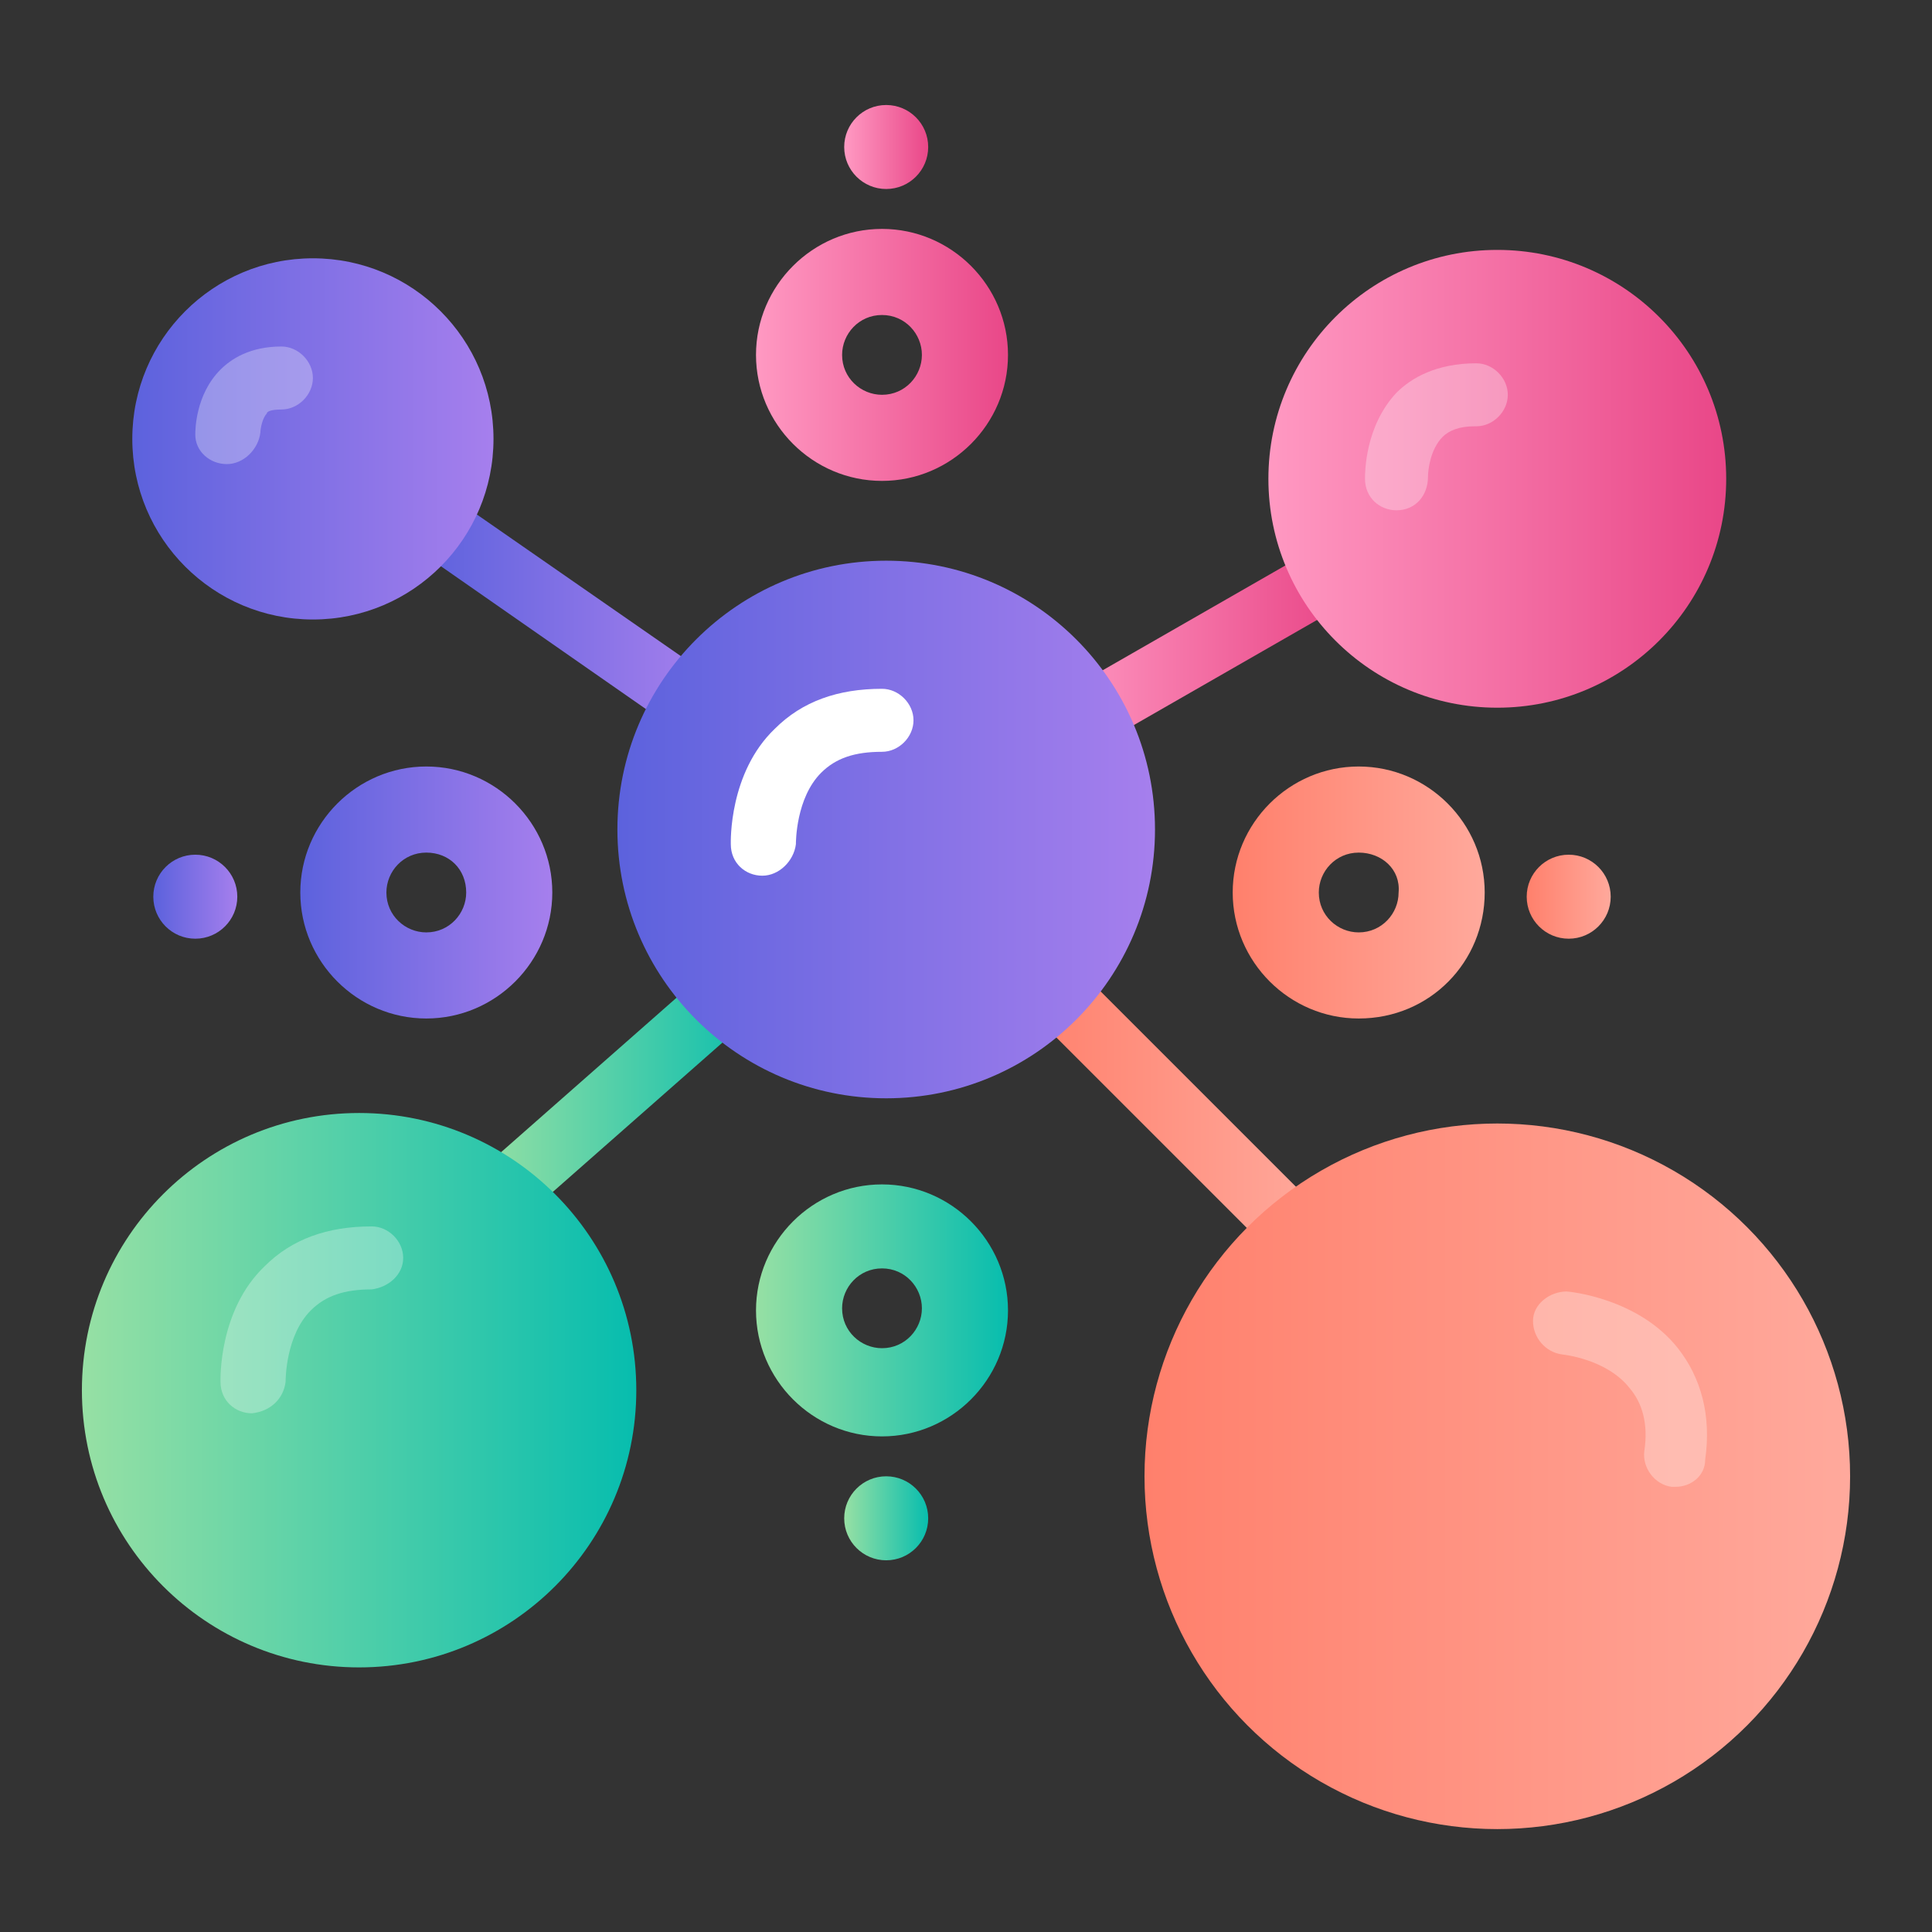 <svg xml:space="preserve" style="enable-background:new 0 0 92 92;" viewBox="0 0 92 92" y="0px" x="0px" xmlns:xlink="http://www.w3.org/1999/xlink" xmlns="http://www.w3.org/2000/svg" id="图层_1" version="1.1">
<rect x="0" y="0" width="92" height="92" fill="#333333" stroke="none"/>
<style type="text/css">
	.st0{opacity:0;fill:#062EE9;}
	.st1{fill:url(#SVGID_1_);}
	.st2{fill:url(#SVGID_2_);}
	.st3{fill:url(#SVGID_3_);}
	.st4{fill:url(#SVGID_4_);}
	.st5{fill:url(#SVGID_5_);}
	.st6{fill:url(#SVGID_6_);}
	.st7{fill:url(#SVGID_7_);}
	.st8{fill:url(#SVGID_8_);}
	.st9{fill:url(#SVGID_9_);}
	.st10{fill:url(#SVGID_10_);}
	.st11{fill:url(#SVGID_11_);}
	.st12{fill:url(#SVGID_12_);}
	.st13{fill:url(#SVGID_13_);}
	.st14{fill:url(#SVGID_14_);}
	.st15{fill:url(#SVGID_15_);}
	.st16{fill:url(#SVGID_16_);}
	.st17{opacity:0.3;enable-background:new    ;}
	.st18{fill:#FFFFFF;}
	.st19{fill:url(#SVGID_17_);}
</style>
<rect height="92" width="92" class="st0"></rect>
<g>
	<linearGradient y2="31.097" x2="63.784" y1="31.097" x1="50.087" gradientUnits="userSpaceOnUse" id="SVGID_1_">
		<stop style="stop-color:#FF99C2" offset="0"></stop>
		<stop style="stop-color:#E94788" offset="1"></stop>
	</linearGradient>
	<polygon points="62.3,26.3 50.1,33.3 51.6,35.9 63.8,28.9" class="st1"></polygon>
	<linearGradient y2="22.829" x2="82.128" y1="22.829" x1="60.384" gradientUnits="userSpaceOnUse" id="SVGID_2_">
		<stop style="stop-color:#FF99C2" offset="0"></stop>
		<stop style="stop-color:#E94788" offset="1"></stop>
	</linearGradient>
	<circle r="10.9" cy="22.8" cx="71.3" class="st2"></circle>
	<linearGradient y2="29.233" x2="33.796" y1="29.233" x1="19.942" gradientUnits="userSpaceOnUse" id="SVGID_3_">
		<stop style="stop-color:#5C62DD" offset="0"></stop>
		<stop style="stop-color:#A67FED" offset="1"></stop>
	</linearGradient>
	<polygon points="33.8,32.2 21.7,23.8 19.9,26.2 32.1,34.7" class="st3"></polygon>
	<linearGradient y2="52.773" x2="62.889" y1="52.773" x1="48.736" gradientUnits="userSpaceOnUse" id="SVGID_4_">
		<stop style="stop-color:#FF806C" offset="0"></stop>
		<stop style="stop-color:#FFA99C" offset="1"></stop>
	</linearGradient>
	<polygon points="62.9,57.7 50.9,45.7 48.7,47.8 60.8,59.9" class="st4"></polygon>
	<linearGradient y2="51.819" x2="36.473" y1="51.819" x1="22.842" gradientUnits="userSpaceOnUse" id="SVGID_5_">
		<stop style="stop-color:#96E0A4" offset="0"></stop>
		<stop style="stop-color:#07BDAE" offset="1"></stop>
	</linearGradient>
	<polygon points="24.8,58.1 36.5,47.8 34.5,45.5 22.8,55.8" class="st5"></polygon>
	<linearGradient y2="20.855" x2="23.509" y1="20.855" x1="6.228" gradientUnits="userSpaceOnUse" id="SVGID_6_">
		<stop style="stop-color:#5C62DD" offset="0"></stop>
		<stop style="stop-color:#A67FED" offset="1"></stop>
	</linearGradient>
	<circle r="8.6" cy="20.9" cx="14.9" class="st6"></circle>
	<linearGradient y2="66.176" x2="30.303" y1="66.176" x1="3.979" gradientUnits="userSpaceOnUse" id="SVGID_7_">
		<stop style="stop-color:#96E0A4" offset="0"></stop>
		<stop style="stop-color:#07BDAE" offset="1"></stop>
	</linearGradient>
	<circle r="13.2" cy="66.2" cx="17.1" class="st7"></circle>
	<linearGradient y2="70.278" x2="88.021" y1="70.278" x1="54.491" gradientUnits="userSpaceOnUse" id="SVGID_8_">
		<stop style="stop-color:#FF806C" offset="0"></stop>
		<stop style="stop-color:#FFA99C" offset="1"></stop>
	</linearGradient>
	<circle r="16.8" cy="70.3" cx="71.3" class="st8"></circle>
	<g>
		<linearGradient y2="16.929" x2="48.011" y1="16.929" x1="36.011" gradientUnits="userSpaceOnUse" id="SVGID_9_">
			<stop style="stop-color:#FF99C2" offset="0"></stop>
			<stop style="stop-color:#E94788" offset="1"></stop>
		</linearGradient>
		<path d="M42,22.9c-3.3,0-6-2.7-6-6c0-3.3,2.7-6,6-6c3.3,0,6,2.7,6,6C48,20.2,45.3,22.9,42,22.9z M42,15
			c-1.1,0-1.9,0.9-1.9,1.9c0,1.1,0.9,1.9,1.9,1.9c1.1,0,1.9-0.9,1.9-1.9C43.9,15.9,43.1,15,42,15z" class="st9"></path>
	</g>
	<linearGradient y2="6.957" x2="44.233" y1="6.957" x1="40.233" gradientUnits="userSpaceOnUse" id="SVGID_10_">
		<stop style="stop-color:#FF99C2" offset="0"></stop>
		<stop style="stop-color:#E94788" offset="1"></stop>
	</linearGradient>
	<circle r="2" cy="7" cx="42.2" class="st10"></circle>
	<g>
		<linearGradient y2="62.356" x2="48.011" y1="62.356" x1="36.011" gradientUnits="userSpaceOnUse" id="SVGID_11_">
			<stop style="stop-color:#96E0A4" offset="0"></stop>
			<stop style="stop-color:#07BDAE" offset="1"></stop>
		</linearGradient>
		<path d="M42,68.4c-3.3,0-6-2.7-6-6c0-3.3,2.7-6,6-6c3.3,0,6,2.7,6,6C48,65.7,45.3,68.4,42,68.4z M42,60.4
			c-1.1,0-1.9,0.9-1.9,1.9c0,1.1,0.9,1.9,1.9,1.9c1.1,0,1.9-0.9,1.9-1.9C43.9,61.3,43.1,60.4,42,60.4z" class="st11"></path>
	</g>
	<linearGradient y2="72.329" x2="44.233" y1="72.329" x1="40.233" gradientUnits="userSpaceOnUse" id="SVGID_12_">
		<stop style="stop-color:#96E0A4" offset="0"></stop>
		<stop style="stop-color:#07BDAE" offset="1"></stop>
	</linearGradient>
	<circle r="2" cy="72.3" cx="42.2" class="st12"></circle>
	<g>
		<linearGradient y2="42.479" x2="70.743" y1="42.479" x1="58.743" gradientUnits="userSpaceOnUse" id="SVGID_13_">
			<stop style="stop-color:#FF806C" offset="0"></stop>
			<stop style="stop-color:#FFA99C" offset="1"></stop>
		</linearGradient>
		<path d="M64.7,48.5c-3.3,0-6-2.7-6-6c0-3.3,2.7-6,6-6c3.3,0,6,2.7,6,6C70.7,45.8,68.1,48.5,64.7,48.5z M64.7,40.6
			c-1.1,0-1.9,0.9-1.9,1.9c0,1.1,0.9,1.9,1.9,1.9c1.1,0,1.9-0.9,1.9-1.9C66.7,41.4,65.8,40.6,64.7,40.6z" class="st13"></path>
	</g>
	<linearGradient y2="42.701" x2="76.716" y1="42.701" x1="72.716" gradientUnits="userSpaceOnUse" id="SVGID_14_">
		<stop style="stop-color:#FF806C" offset="0"></stop>
		<stop style="stop-color:#FFA99C" offset="1"></stop>
	</linearGradient>
	<circle r="2" cy="42.7" cx="74.7" class="st14"></circle>
	<g>
		<linearGradient y2="42.479" x2="26.317" y1="42.479" x1="14.316" gradientUnits="userSpaceOnUse" id="SVGID_15_">
			<stop style="stop-color:#5C62DD" offset="0"></stop>
			<stop style="stop-color:#A67FED" offset="1"></stop>
		</linearGradient>
		<path d="M20.3,48.5c-3.3,0-6-2.7-6-6c0-3.3,2.7-6,6-6s6,2.7,6,6C26.3,45.8,23.6,48.5,20.3,48.5z M20.3,40.6
			c-1.1,0-1.9,0.9-1.9,1.9c0,1.1,0.9,1.9,1.9,1.9c1.1,0,1.9-0.9,1.9-1.9C22.2,41.4,21.4,40.6,20.3,40.6z" class="st15"></path>
	</g>
	<linearGradient y2="42.701" x2="11.344" y1="42.701" x1="7.344" gradientUnits="userSpaceOnUse" id="SVGID_16_">
		<stop style="stop-color:#5C62DD" offset="0"></stop>
		<stop style="stop-color:#A67FED" offset="1"></stop>
	</linearGradient>
	<circle r="2" cy="42.7" cx="9.3" class="st16"></circle>
	<g class="st17">
		<path d="M66.5,24.3c-0.8,0-1.5-0.6-1.5-1.5c0-0.3,0-2.5,1.5-4.1c0.7-0.7,1.9-1.4,3.8-1.4c0.8,0,1.5,0.7,1.5,1.5
			c0,0.8-0.7,1.5-1.5,1.5c0,0-0.1,0-0.1,0c-0.7,0-1.2,0.2-1.5,0.5c-0.6,0.6-0.7,1.6-0.7,1.9C68,23.6,67.4,24.3,66.5,24.3
			C66.5,24.3,66.5,24.3,66.5,24.3z" class="st18"></path>
	</g>
	<g class="st17">
		<path d="M10.8,22.1c-0.8,0-1.5-0.6-1.5-1.4c0-0.2,0-1.9,1.2-3.1c0.5-0.5,1.4-1.1,2.9-1.1c0.8,0,1.5,0.7,1.5,1.5
			c0,0.8-0.7,1.5-1.5,1.5c-0.5,0-0.7,0.1-0.7,0.2c-0.2,0.2-0.3,0.7-0.3,0.9C12.3,21.4,11.6,22.1,10.8,22.1
			C10.8,22.1,10.8,22.1,10.8,22.1z" class="st18"></path>
	</g>
	<g class="st17">
		<path d="M12,67.3c-0.8,0-1.5-0.6-1.5-1.5c0-0.1-0.1-3.4,2.1-5.5c1.3-1.3,3-1.9,5.1-1.9c0.8,0,1.5,0.7,1.5,1.5
			c0,0.8-0.7,1.4-1.5,1.5c-1.3,0-2.2,0.3-2.9,1c-1.2,1.2-1.2,3.3-1.2,3.4C13.5,66.6,12.9,67.2,12,67.3C12.1,67.3,12,67.3,12,67.3z" class="st18"></path>
	</g>
	<g class="st17">
		<path d="M79.8,70.8c-0.1,0-0.1,0-0.2,0c-0.8-0.1-1.4-0.9-1.3-1.7c0.2-1.3-0.1-2.3-0.7-3c-1.1-1.4-3.2-1.6-3.2-1.6
			c-0.8-0.1-1.4-0.8-1.4-1.6s0.8-1.4,1.6-1.4c0.1,0,3.4,0.3,5.3,2.7c1.1,1.4,1.6,3.2,1.3,5.3C81.2,70.3,80.5,70.8,79.8,70.8z" class="st18"></path>
	</g>
	<linearGradient y2="39.511" x2="55.029" y1="39.511" x1="29.437" gradientUnits="userSpaceOnUse" id="SVGID_17_">
		<stop style="stop-color:#5C62DD" offset="0"></stop>
		<stop style="stop-color:#A67FED" offset="1"></stop>
	</linearGradient>
	<circle r="12.8" cy="39.5" cx="42.2" class="st19"></circle>
	<g>
		<path d="M36.3,41.7c-0.8,0-1.5-0.6-1.5-1.5c0-0.1-0.1-3.4,2.1-5.5c1.3-1.3,3-1.9,5.1-1.9c0.8,0,1.5,0.7,1.5,1.5
			c0,0.8-0.7,1.5-1.5,1.5c-1.3,0-2.2,0.3-2.9,1c-1.2,1.2-1.2,3.3-1.2,3.4C37.8,41,37.1,41.7,36.3,41.7
			C36.3,41.7,36.3,41.7,36.3,41.7z" class="st18"></path>
	</g>
</g>
</svg>
